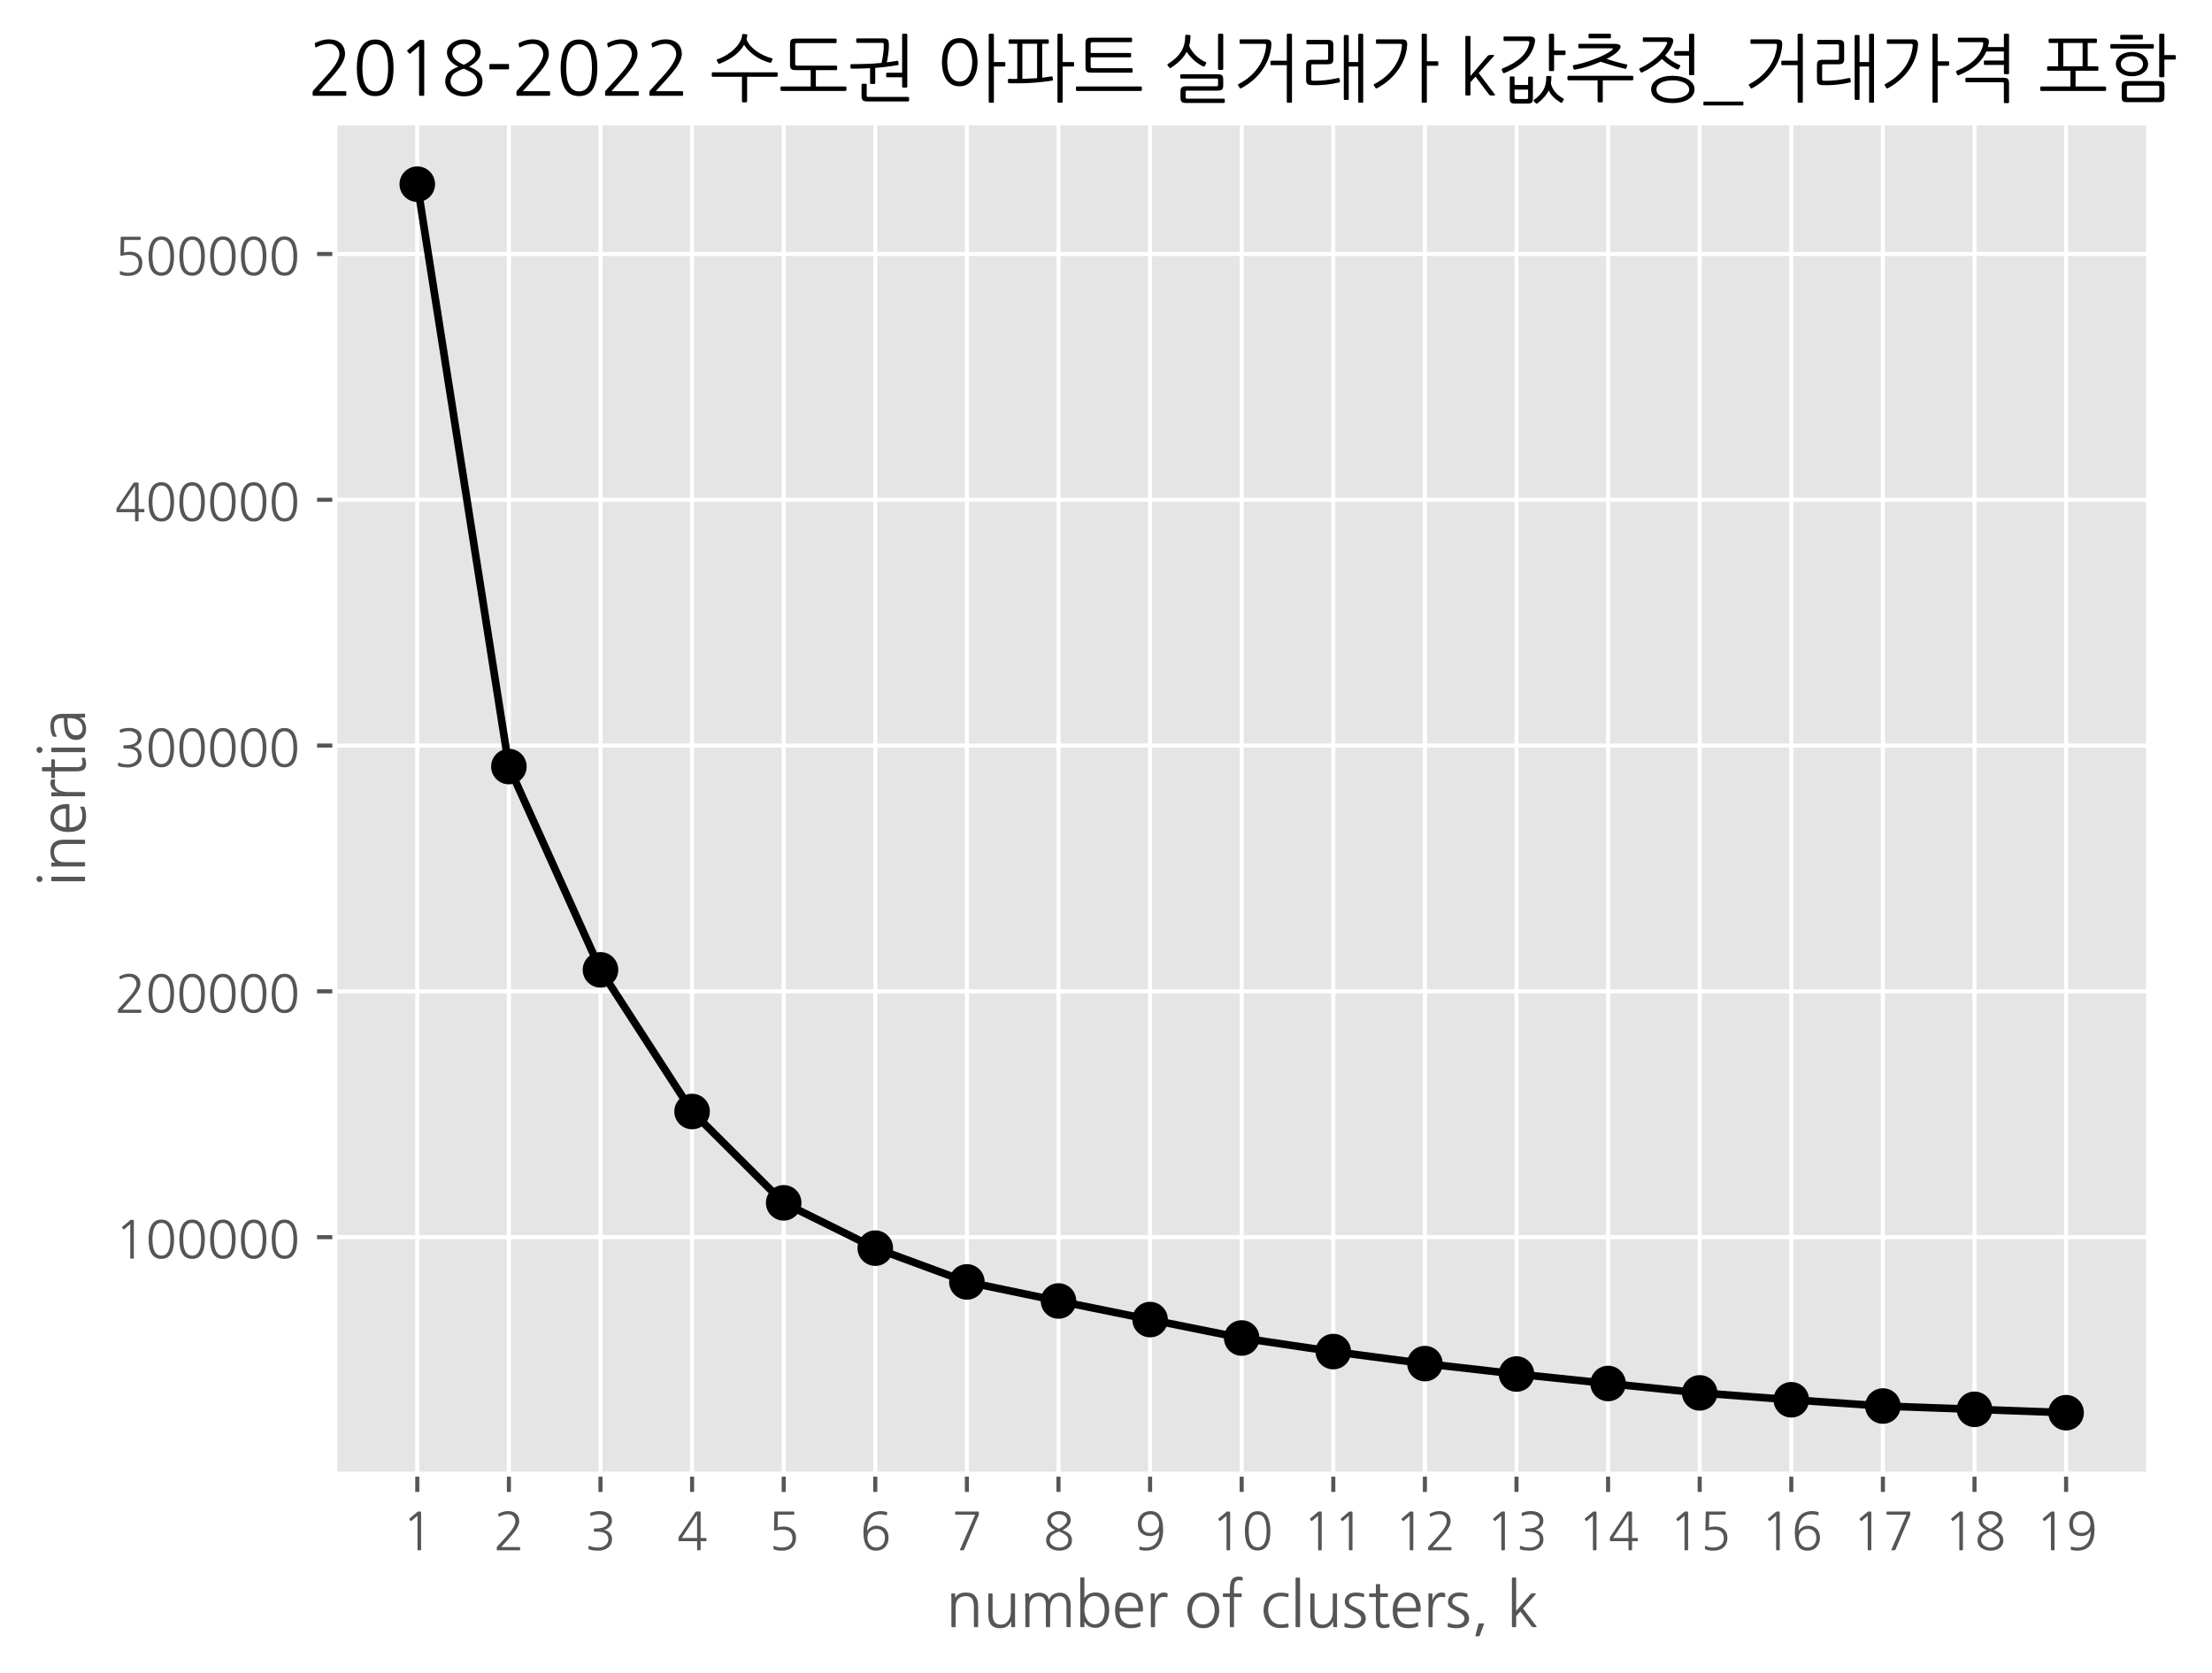 <?xml version="1.0" encoding="utf-8" standalone="no"?>
<!DOCTYPE svg PUBLIC "-//W3C//DTD SVG 1.1//EN"
  "http://www.w3.org/Graphics/SVG/1.1/DTD/svg11.dtd">
<svg xmlns:xlink="http://www.w3.org/1999/xlink" width="435.547pt" height="329.449pt" viewBox="0 0 435.547 329.449" xmlns="http://www.w3.org/2000/svg" version="1.1">
 <defs>
  <style type="text/css">*{stroke-linejoin: round; stroke-linecap: butt}</style>
 </defs>
 <g id="figure_1">
  <g id="patch_1">
   <path d="M 0 329.449 
L 435.547 329.449 
L 435.547 0 
L 0 0 
z
" style="fill: #ffffff"/>
  </g>
  <g id="axes_1">
   <g id="patch_2">
    <path d="M 65.932 290.285 
L 423.052 290.285 
L 423.052 24.173 
L 65.932 24.173 
z
" style="fill: #e5e5e5"/>
   </g>
   <g id="matplotlib.axis_1">
    <g id="xtick_1">
     <g id="line2d_1">
      <path d="M 82.165 290.285 
L 82.165 24.173 
" clip-path="url(#pbc1baa33f2)" style="fill: none; stroke: #ffffff; stroke-width: 0.8; stroke-linecap: square"/>
     </g>
     <g id="line2d_2">
      <defs>
       <path id="m0dde991e16" d="M 0 0 
L 0 3.5 
" style="stroke: #555555; stroke-width: 0.8"/>
      </defs>
      <g>
       <use xlink:href="#m0dde991e16" x="82.165" y="290.285" style="fill: #555555; stroke: #555555; stroke-width: 0.8"/>
      </g>
     </g>
     <g id="text_1">
      <!-- 1 -->
      <g style="fill: #555555" transform="translate(79.135 304.806) scale(0.1 -0.1)">
       <defs>
        <path id="NanumGothic-31" d="M 2362 -211 
Q 2362 -301 2272 -301 
L 2010 -301 
Q 1920 -301 1920 -211 
L 1920 3949 
Q 1722 3782 1549 3635 
Q 1376 3488 1184 3322 
Q 1114 3264 1056 3334 
L 928 3488 
Q 909 3520 909 3555 
Q 909 3590 941 3616 
L 1933 4448 
Q 1958 4474 2010 4474 
L 2182 4474 
Q 2317 4474 2339 4451 
Q 2362 4429 2362 4294 
L 2362 -211 
z
" transform="scale(0.016)"/>
       </defs>
       <use xlink:href="#NanumGothic-31"/>
      </g>
     </g>
    </g>
    <g id="xtick_2">
     <g id="line2d_3">
      <path d="M 100.201 290.285 
L 100.201 24.173 
" clip-path="url(#pbc1baa33f2)" style="fill: none; stroke: #ffffff; stroke-width: 0.8; stroke-linecap: square"/>
     </g>
     <g id="line2d_4">
      <g>
       <use xlink:href="#m0dde991e16" x="100.201" y="290.285" style="fill: #555555; stroke: #555555; stroke-width: 0.8"/>
      </g>
     </g>
     <g id="text_2">
      <!-- 2 -->
      <g style="fill: #555555" transform="translate(97.171 304.806) scale(0.1 -0.1)">
       <defs>
        <path id="NanumGothic-32" d="M 576 -301 
Q 506 -301 470 -297 
Q 435 -294 419 -278 
Q 403 -262 400 -227 
Q 397 -192 397 -122 
L 403 19 
Q 403 102 454 154 
L 1510 1318 
Q 2688 2592 2688 3251 
Q 2688 3635 2432 3891 
Q 2182 4141 1811 4141 
Q 1293 4141 730 3853 
Q 640 3808 627 3891 
L 589 4102 
Q 570 4211 653 4237 
Q 979 4384 1241 4454 
Q 1504 4525 1779 4525 
Q 2394 4525 2758 4218 
Q 3168 3885 3168 3270 
Q 3168 3034 3053 2752 
Q 2938 2470 2733 2163 
Q 2605 1984 2371 1696 
Q 2138 1408 1837 1082 
Q 1613 838 1392 588 
Q 1171 339 947 96 
L 3187 96 
Q 3277 96 3277 6 
L 3277 -211 
Q 3277 -301 3187 -301 
L 576 -301 
z
" transform="scale(0.016)"/>
       </defs>
       <use xlink:href="#NanumGothic-32"/>
      </g>
     </g>
    </g>
    <g id="xtick_3">
     <g id="line2d_5">
      <path d="M 118.237 290.285 
L 118.237 24.173 
" clip-path="url(#pbc1baa33f2)" style="fill: none; stroke: #ffffff; stroke-width: 0.8; stroke-linecap: square"/>
     </g>
     <g id="line2d_6">
      <g>
       <use xlink:href="#m0dde991e16" x="118.237" y="290.285" style="fill: #555555; stroke: #555555; stroke-width: 0.8"/>
      </g>
     </g>
     <g id="text_3">
      <!-- 3 -->
      <g style="fill: #555555" transform="translate(115.208 304.806) scale(0.1 -0.1)">
       <defs>
        <path id="NanumGothic-33" d="M 493 -192 
Q 397 -166 410 -45 
L 435 205 
Q 448 282 538 243 
Q 806 134 1046 89 
Q 1286 45 1606 38 
Q 2112 32 2458 294 
Q 2861 563 2861 1082 
Q 2861 1990 1498 1990 
L 1165 1990 
Q 1082 1990 1082 2061 
L 1082 2298 
Q 1082 2381 1165 2381 
L 1197 2381 
Q 1882 2381 2266 2528 
Q 2848 2752 2848 3334 
Q 2848 3520 2749 3677 
Q 2650 3834 2483 3942 
Q 2330 4032 2138 4083 
Q 1946 4134 1734 4134 
Q 1517 4134 1254 4076 
Q 992 4019 749 3923 
Q 666 3891 653 3974 
L 627 4211 
Q 608 4301 710 4339 
Q 998 4435 1248 4480 
Q 1498 4525 1779 4525 
Q 2426 4525 2835 4250 
Q 3302 3936 3302 3334 
Q 3302 2906 2995 2592 
Q 2739 2317 2330 2189 
Q 2534 2163 2710 2080 
Q 2886 1997 3014 1850 
Q 3162 1690 3238 1488 
Q 3315 1286 3315 1043 
Q 3315 723 3184 464 
Q 3053 205 2810 19 
Q 2573 -154 2265 -253 
Q 1958 -352 1581 -346 
Q 1242 -339 995 -307 
Q 749 -275 493 -192 
z
" transform="scale(0.016)"/>
       </defs>
       <use xlink:href="#NanumGothic-33"/>
      </g>
     </g>
    </g>
    <g id="xtick_4">
     <g id="line2d_7">
      <path d="M 136.274 290.285 
L 136.274 24.173 
" clip-path="url(#pbc1baa33f2)" style="fill: none; stroke: #ffffff; stroke-width: 0.8; stroke-linecap: square"/>
     </g>
     <g id="line2d_8">
      <g>
       <use xlink:href="#m0dde991e16" x="136.274" y="290.285" style="fill: #555555; stroke: #555555; stroke-width: 0.8"/>
      </g>
     </g>
     <g id="text_4">
      <!-- 4 -->
      <g style="fill: #555555" transform="translate(133.244 304.806) scale(0.1 -0.1)">
       <defs>
        <path id="NanumGothic-34" d="M 2509 1216 
L 2509 4070 
Q 2035 3354 1568 2643 
Q 1101 1933 621 1216 
L 2509 1216 
z
M 2944 -211 
Q 2944 -301 2854 -301 
L 2598 -301 
Q 2509 -301 2509 -211 
L 2509 826 
L 397 826 
Q 262 826 240 848 
Q 218 870 218 1005 
L 218 1203 
Q 218 1261 224 1280 
Q 230 1299 262 1350 
L 2304 4397 
Q 2342 4454 2358 4464 
Q 2374 4474 2445 4474 
L 2765 4474 
Q 2899 4474 2921 4451 
Q 2944 4429 2944 4294 
L 2944 1216 
L 3578 1216 
Q 3667 1216 3667 1126 
L 3667 915 
Q 3667 826 3578 826 
L 2944 826 
L 2944 -211 
z
" transform="scale(0.016)"/>
       </defs>
       <use xlink:href="#NanumGothic-34"/>
      </g>
     </g>
    </g>
    <g id="xtick_5">
     <g id="line2d_9">
      <path d="M 154.31 290.285 
L 154.31 24.173 
" clip-path="url(#pbc1baa33f2)" style="fill: none; stroke: #ffffff; stroke-width: 0.8; stroke-linecap: square"/>
     </g>
     <g id="line2d_10">
      <g>
       <use xlink:href="#m0dde991e16" x="154.31" y="290.285" style="fill: #555555; stroke: #555555; stroke-width: 0.8"/>
      </g>
     </g>
     <g id="text_5">
      <!-- 5 -->
      <g style="fill: #555555" transform="translate(151.28 304.806) scale(0.1 -0.1)">
       <defs>
        <path id="NanumGothic-35" d="M 736 -205 
Q 646 -173 646 -90 
L 646 179 
Q 646 288 736 243 
Q 966 134 1187 89 
Q 1408 45 1670 45 
Q 2234 45 2586 320 
Q 2970 614 2970 1165 
Q 2970 2246 1734 2246 
Q 1491 2246 1296 2220 
Q 1101 2195 864 2131 
Q 794 2112 749 2147 
Q 704 2182 704 2253 
L 742 4294 
Q 742 4429 764 4451 
Q 787 4474 922 4474 
L 3110 4474 
Q 3200 4474 3200 4384 
L 3200 4173 
Q 3200 4083 3110 4083 
L 1178 4083 
Q 1171 3680 1161 3296 
Q 1152 2912 1146 2509 
Q 1459 2630 1907 2630 
Q 2579 2630 2995 2266 
Q 3411 1888 3411 1254 
Q 3411 480 2931 58 
Q 2470 -346 1670 -346 
Q 1382 -346 1171 -314 
Q 960 -282 736 -205 
z
" transform="scale(0.016)"/>
       </defs>
       <use xlink:href="#NanumGothic-35"/>
      </g>
     </g>
    </g>
    <g id="xtick_6">
     <g id="line2d_11">
      <path d="M 172.346 290.285 
L 172.346 24.173 
" clip-path="url(#pbc1baa33f2)" style="fill: none; stroke: #ffffff; stroke-width: 0.8; stroke-linecap: square"/>
     </g>
     <g id="line2d_12">
      <g>
       <use xlink:href="#m0dde991e16" x="172.346" y="290.285" style="fill: #555555; stroke: #555555; stroke-width: 0.8"/>
      </g>
     </g>
     <g id="text_6">
      <!-- 6 -->
      <g style="fill: #555555" transform="translate(169.317 304.806) scale(0.1 -0.1)">
       <defs>
        <path id="NanumGothic-36" d="M 3078 1203 
Q 3078 1722 2810 2022 
Q 2541 2330 2042 2330 
Q 1786 2330 1581 2250 
Q 1376 2170 1232 2029 
Q 1088 1888 1008 1689 
Q 928 1491 928 1254 
Q 928 768 1197 435 
Q 1491 45 1984 45 
Q 2490 45 2797 384 
Q 3078 704 3078 1203 
z
M 3245 4013 
Q 3098 4064 2909 4096 
Q 2720 4128 2534 4128 
Q 1664 4128 1248 3501 
Q 896 2976 883 2061 
Q 1024 2317 1293 2496 
Q 1626 2733 2042 2733 
Q 2624 2733 3021 2426 
Q 3526 2035 3526 1235 
Q 3526 557 3110 109 
Q 2688 -346 1971 -346 
Q 435 -346 435 1920 
Q 435 3104 909 3770 
Q 1466 4525 2586 4525 
Q 2752 4525 2934 4499 
Q 3117 4474 3270 4429 
Q 3366 4410 3354 4314 
L 3341 4077 
Q 3341 4032 3309 4016 
Q 3277 4000 3245 4013 
z
" transform="scale(0.016)"/>
       </defs>
       <use xlink:href="#NanumGothic-36"/>
      </g>
     </g>
    </g>
    <g id="xtick_7">
     <g id="line2d_13">
      <path d="M 190.383 290.285 
L 190.383 24.173 
" clip-path="url(#pbc1baa33f2)" style="fill: none; stroke: #ffffff; stroke-width: 0.8; stroke-linecap: square"/>
     </g>
     <g id="line2d_14">
      <g>
       <use xlink:href="#m0dde991e16" x="190.383" y="290.285" style="fill: #555555; stroke: #555555; stroke-width: 0.8"/>
      </g>
     </g>
     <g id="text_7">
      <!-- 7 -->
      <g style="fill: #555555" transform="translate(187.353 304.806) scale(0.1 -0.1)">
       <defs>
        <path id="NanumGothic-37" d="M 1549 -211 
Q 1504 -301 1421 -301 
L 1101 -301 
Q 1062 -301 1046 -275 
Q 1030 -250 1050 -211 
L 2912 4083 
L 538 4083 
Q 448 4083 448 4173 
L 448 4384 
Q 448 4474 538 4474 
L 3194 4474 
Q 3328 4474 3350 4451 
Q 3373 4429 3373 4294 
L 3373 4134 
Q 3373 4083 3354 4045 
L 1549 -211 
z
" transform="scale(0.016)"/>
       </defs>
       <use xlink:href="#NanumGothic-37"/>
      </g>
     </g>
    </g>
    <g id="xtick_8">
     <g id="line2d_15">
      <path d="M 208.419 290.285 
L 208.419 24.173 
" clip-path="url(#pbc1baa33f2)" style="fill: none; stroke: #ffffff; stroke-width: 0.8; stroke-linecap: square"/>
     </g>
     <g id="line2d_16">
      <g>
       <use xlink:href="#m0dde991e16" x="208.419" y="290.285" style="fill: #555555; stroke: #555555; stroke-width: 0.8"/>
      </g>
     </g>
     <g id="text_8">
      <!-- 8 -->
      <g style="fill: #555555" transform="translate(205.389 304.806) scale(0.1 -0.1)">
       <defs>
        <path id="NanumGothic-38" d="M 2944 3360 
Q 2944 3725 2624 3936 
Q 2342 4134 1965 4134 
Q 1555 4134 1274 3930 
Q 966 3725 966 3360 
Q 966 3027 1286 2758 
Q 1376 2675 1526 2579 
Q 1677 2483 1882 2387 
Q 1933 2362 1965 2365 
Q 1997 2368 2061 2400 
Q 2470 2624 2707 2870 
Q 2944 3117 2944 3360 
z
M 3104 960 
Q 3104 1312 2784 1574 
Q 2682 1658 2496 1760 
Q 2310 1862 2042 1984 
Q 1958 2029 1856 1984 
Q 1606 1888 1414 1782 
Q 1222 1677 1107 1587 
Q 979 1459 899 1289 
Q 819 1120 819 928 
Q 819 538 1184 288 
Q 1517 38 1965 38 
Q 2426 38 2739 256 
Q 3104 506 3104 960 
z
M 3552 928 
Q 3552 614 3421 364 
Q 3290 115 3046 -51 
Q 2835 -192 2560 -269 
Q 2285 -346 1965 -346 
Q 1651 -346 1379 -262 
Q 1107 -179 883 -32 
Q 640 141 505 387 
Q 371 634 371 928 
Q 371 1427 704 1741 
Q 960 1984 1491 2182 
Q 518 2662 518 3411 
Q 518 3680 652 3888 
Q 787 4096 1030 4262 
Q 1235 4390 1468 4457 
Q 1702 4525 1965 4525 
Q 2272 4525 2515 4457 
Q 2758 4390 2957 4256 
Q 3398 3949 3398 3411 
Q 3398 2746 2400 2182 
Q 2662 2086 2870 1971 
Q 3078 1856 3206 1741 
Q 3552 1434 3552 928 
z
" transform="scale(0.016)"/>
       </defs>
       <use xlink:href="#NanumGothic-38"/>
      </g>
     </g>
    </g>
    <g id="xtick_9">
     <g id="line2d_17">
      <path d="M 226.456 290.285 
L 226.456 24.173 
" clip-path="url(#pbc1baa33f2)" style="fill: none; stroke: #ffffff; stroke-width: 0.8; stroke-linecap: square"/>
     </g>
     <g id="line2d_18">
      <g>
       <use xlink:href="#m0dde991e16" x="226.456" y="290.285" style="fill: #555555; stroke: #555555; stroke-width: 0.8"/>
      </g>
     </g>
     <g id="text_9">
      <!-- 9 -->
      <g style="fill: #555555" transform="translate(223.426 304.806) scale(0.1 -0.1)">
       <defs>
        <path id="NanumGothic-39" d="M 2995 2925 
Q 2995 3424 2726 3763 
Q 2432 4128 1946 4128 
Q 1427 4128 1133 3802 
Q 845 3494 845 2982 
Q 845 2438 1107 2138 
L 1101 2138 
Q 1376 1843 1882 1843 
Q 2406 1843 2701 2138 
Q 2995 2445 2995 2925 
z
M 653 -256 
Q 557 -237 570 -109 
L 589 115 
Q 602 192 691 154 
Q 851 90 1014 64 
Q 1178 38 1382 38 
Q 1830 38 2163 214 
Q 2496 390 2707 717 
Q 3027 1254 3040 2080 
Q 2650 1453 1882 1453 
Q 1293 1453 896 1754 
Q 390 2144 390 2950 
Q 390 3661 806 4083 
Q 1229 4525 1958 4525 
Q 3494 4525 3494 2259 
Q 3494 -346 1338 -346 
Q 1043 -346 653 -256 
z
" transform="scale(0.016)"/>
       </defs>
       <use xlink:href="#NanumGothic-39"/>
      </g>
     </g>
    </g>
    <g id="xtick_10">
     <g id="line2d_19">
      <path d="M 244.492 290.285 
L 244.492 24.173 
" clip-path="url(#pbc1baa33f2)" style="fill: none; stroke: #ffffff; stroke-width: 0.8; stroke-linecap: square"/>
     </g>
     <g id="line2d_20">
      <g>
       <use xlink:href="#m0dde991e16" x="244.492" y="290.285" style="fill: #555555; stroke: #555555; stroke-width: 0.8"/>
      </g>
     </g>
     <g id="text_10">
      <!-- 10 -->
      <g style="fill: #555555" transform="translate(238.433 304.806) scale(0.1 -0.1)">
       <defs>
        <path id="NanumGothic-30" d="M 3066 2093 
Q 3066 4102 1965 4102 
Q 864 4102 864 2093 
Q 864 77 1965 77 
Q 3066 77 3066 2093 
z
M 3526 2093 
Q 3526 -326 1965 -326 
Q 390 -326 390 2093 
Q 390 3098 698 3725 
Q 1088 4512 1965 4512 
Q 2829 4512 3226 3725 
Q 3373 3411 3449 3008 
Q 3526 2605 3526 2093 
z
" transform="scale(0.016)"/>
       </defs>
       <use xlink:href="#NanumGothic-31"/>
       <use xlink:href="#NanumGothic-30" x="60.6"/>
      </g>
     </g>
    </g>
    <g id="xtick_11">
     <g id="line2d_21">
      <path d="M 262.528 290.285 
L 262.528 24.173 
" clip-path="url(#pbc1baa33f2)" style="fill: none; stroke: #ffffff; stroke-width: 0.8; stroke-linecap: square"/>
     </g>
     <g id="line2d_22">
      <g>
       <use xlink:href="#m0dde991e16" x="262.528" y="290.285" style="fill: #555555; stroke: #555555; stroke-width: 0.8"/>
      </g>
     </g>
     <g id="text_11">
      <!-- 11 -->
      <g style="fill: #555555" transform="translate(256.469 304.806) scale(0.1 -0.1)">
       <use xlink:href="#NanumGothic-31"/>
       <use xlink:href="#NanumGothic-31" x="60.6"/>
      </g>
     </g>
    </g>
    <g id="xtick_12">
     <g id="line2d_23">
      <path d="M 280.565 290.285 
L 280.565 24.173 
" clip-path="url(#pbc1baa33f2)" style="fill: none; stroke: #ffffff; stroke-width: 0.8; stroke-linecap: square"/>
     </g>
     <g id="line2d_24">
      <g>
       <use xlink:href="#m0dde991e16" x="280.565" y="290.285" style="fill: #555555; stroke: #555555; stroke-width: 0.8"/>
      </g>
     </g>
     <g id="text_12">
      <!-- 12 -->
      <g style="fill: #555555" transform="translate(274.505 304.806) scale(0.1 -0.1)">
       <use xlink:href="#NanumGothic-31"/>
       <use xlink:href="#NanumGothic-32" x="60.6"/>
      </g>
     </g>
    </g>
    <g id="xtick_13">
     <g id="line2d_25">
      <path d="M 298.601 290.285 
L 298.601 24.173 
" clip-path="url(#pbc1baa33f2)" style="fill: none; stroke: #ffffff; stroke-width: 0.8; stroke-linecap: square"/>
     </g>
     <g id="line2d_26">
      <g>
       <use xlink:href="#m0dde991e16" x="298.601" y="290.285" style="fill: #555555; stroke: #555555; stroke-width: 0.8"/>
      </g>
     </g>
     <g id="text_13">
      <!-- 13 -->
      <g style="fill: #555555" transform="translate(292.542 304.806) scale(0.1 -0.1)">
       <use xlink:href="#NanumGothic-31"/>
       <use xlink:href="#NanumGothic-33" x="60.6"/>
      </g>
     </g>
    </g>
    <g id="xtick_14">
     <g id="line2d_27">
      <path d="M 316.637 290.285 
L 316.637 24.173 
" clip-path="url(#pbc1baa33f2)" style="fill: none; stroke: #ffffff; stroke-width: 0.8; stroke-linecap: square"/>
     </g>
     <g id="line2d_28">
      <g>
       <use xlink:href="#m0dde991e16" x="316.637" y="290.285" style="fill: #555555; stroke: #555555; stroke-width: 0.8"/>
      </g>
     </g>
     <g id="text_14">
      <!-- 14 -->
      <g style="fill: #555555" transform="translate(310.578 304.806) scale(0.1 -0.1)">
       <use xlink:href="#NanumGothic-31"/>
       <use xlink:href="#NanumGothic-34" x="60.6"/>
      </g>
     </g>
    </g>
    <g id="xtick_15">
     <g id="line2d_29">
      <path d="M 334.674 290.285 
L 334.674 24.173 
" clip-path="url(#pbc1baa33f2)" style="fill: none; stroke: #ffffff; stroke-width: 0.8; stroke-linecap: square"/>
     </g>
     <g id="line2d_30">
      <g>
       <use xlink:href="#m0dde991e16" x="334.674" y="290.285" style="fill: #555555; stroke: #555555; stroke-width: 0.8"/>
      </g>
     </g>
     <g id="text_15">
      <!-- 15 -->
      <g style="fill: #555555" transform="translate(328.614 304.806) scale(0.1 -0.1)">
       <use xlink:href="#NanumGothic-31"/>
       <use xlink:href="#NanumGothic-35" x="60.6"/>
      </g>
     </g>
    </g>
    <g id="xtick_16">
     <g id="line2d_31">
      <path d="M 352.71 290.285 
L 352.71 24.173 
" clip-path="url(#pbc1baa33f2)" style="fill: none; stroke: #ffffff; stroke-width: 0.8; stroke-linecap: square"/>
     </g>
     <g id="line2d_32">
      <g>
       <use xlink:href="#m0dde991e16" x="352.71" y="290.285" style="fill: #555555; stroke: #555555; stroke-width: 0.8"/>
      </g>
     </g>
     <g id="text_16">
      <!-- 16 -->
      <g style="fill: #555555" transform="translate(346.651 304.806) scale(0.1 -0.1)">
       <use xlink:href="#NanumGothic-31"/>
       <use xlink:href="#NanumGothic-36" x="60.6"/>
      </g>
     </g>
    </g>
    <g id="xtick_17">
     <g id="line2d_33">
      <path d="M 370.746 290.285 
L 370.746 24.173 
" clip-path="url(#pbc1baa33f2)" style="fill: none; stroke: #ffffff; stroke-width: 0.8; stroke-linecap: square"/>
     </g>
     <g id="line2d_34">
      <g>
       <use xlink:href="#m0dde991e16" x="370.746" y="290.285" style="fill: #555555; stroke: #555555; stroke-width: 0.8"/>
      </g>
     </g>
     <g id="text_17">
      <!-- 17 -->
      <g style="fill: #555555" transform="translate(364.687 304.806) scale(0.1 -0.1)">
       <use xlink:href="#NanumGothic-31"/>
       <use xlink:href="#NanumGothic-37" x="60.6"/>
      </g>
     </g>
    </g>
    <g id="xtick_18">
     <g id="line2d_35">
      <path d="M 388.783 290.285 
L 388.783 24.173 
" clip-path="url(#pbc1baa33f2)" style="fill: none; stroke: #ffffff; stroke-width: 0.8; stroke-linecap: square"/>
     </g>
     <g id="line2d_36">
      <g>
       <use xlink:href="#m0dde991e16" x="388.783" y="290.285" style="fill: #555555; stroke: #555555; stroke-width: 0.8"/>
      </g>
     </g>
     <g id="text_18">
      <!-- 18 -->
      <g style="fill: #555555" transform="translate(382.723 304.806) scale(0.1 -0.1)">
       <use xlink:href="#NanumGothic-31"/>
       <use xlink:href="#NanumGothic-38" x="60.6"/>
      </g>
     </g>
    </g>
    <g id="xtick_19">
     <g id="line2d_37">
      <path d="M 406.819 290.285 
L 406.819 24.173 
" clip-path="url(#pbc1baa33f2)" style="fill: none; stroke: #ffffff; stroke-width: 0.8; stroke-linecap: square"/>
     </g>
     <g id="line2d_38">
      <g>
       <use xlink:href="#m0dde991e16" x="406.819" y="290.285" style="fill: #555555; stroke: #555555; stroke-width: 0.8"/>
      </g>
     </g>
     <g id="text_19">
      <!-- 19 -->
      <g style="fill: #555555" transform="translate(400.76 304.806) scale(0.1 -0.1)">
       <use xlink:href="#NanumGothic-31"/>
       <use xlink:href="#NanumGothic-39" x="60.6"/>
      </g>
     </g>
    </g>
    <g id="text_20">
     <!-- number of clusters, k -->
     <g style="fill: #555555" transform="translate(186.192 319.898) scale(0.12 -0.12)">
      <defs>
       <path id="NanumGothic-6e" d="M 3334 -186 
Q 3334 -275 3245 -275 
L 2989 -275 
Q 2899 -275 2899 -186 
L 2899 1830 
Q 2899 2419 2688 2665 
Q 2477 2912 2093 2912 
Q 1574 2912 1302 2624 
Q 1030 2336 1030 1818 
L 1030 -186 
Q 1030 -275 941 -275 
L 685 -275 
Q 595 -275 595 -186 
L 595 2374 
Q 595 2650 592 2803 
Q 589 2957 576 3098 
Q 570 3142 598 3164 
Q 627 3187 666 3187 
L 896 3187 
Q 986 3187 986 3098 
L 986 2746 
Q 1165 3021 1417 3149 
Q 1670 3277 2112 3277 
Q 2720 3277 3027 2925 
Q 3334 2573 3334 1933 
L 3334 -186 
z
" transform="scale(0.016)"/>
       <path id="NanumGothic-75" d="M 3347 -186 
Q 3347 -275 3258 -275 
L 3027 -275 
Q 2938 -275 2938 -186 
L 2938 346 
Q 2771 -38 2492 -208 
Q 2214 -378 1792 -378 
Q 595 -378 595 960 
L 595 3098 
Q 595 3187 685 3187 
L 941 3187 
Q 1030 3187 1030 3098 
L 1030 1075 
Q 1030 -13 1862 -13 
Q 2106 -13 2301 92 
Q 2496 198 2630 380 
Q 2765 563 2835 806 
Q 2906 1050 2899 1318 
L 2899 3098 
Q 2899 3187 2989 3187 
L 3245 3187 
Q 3334 3187 3334 3098 
L 3334 525 
Q 3334 314 3337 147 
Q 3341 -19 3347 -186 
z
" transform="scale(0.016)"/>
       <path id="NanumGothic-6d" d="M 602 2374 
Q 602 2643 595 2800 
Q 589 2957 576 3098 
Q 576 3187 666 3187 
L 902 3187 
Q 992 3187 992 3098 
L 992 2752 
Q 1139 2989 1388 3126 
Q 1638 3264 2003 3264 
Q 2387 3264 2675 3075 
Q 2963 2886 3027 2522 
Q 3162 2886 3459 3075 
Q 3757 3264 4147 3264 
Q 4397 3264 4598 3174 
Q 4800 3085 4944 2928 
Q 5088 2771 5165 2560 
Q 5242 2349 5242 2112 
L 5242 -186 
Q 5242 -275 5152 -275 
L 4909 -275 
Q 4819 -275 4819 -192 
L 4819 2022 
Q 4819 2899 4083 2899 
Q 3859 2899 3683 2800 
Q 3507 2701 3382 2528 
Q 3258 2355 3197 2124 
Q 3136 1894 3142 1638 
L 3142 -186 
Q 3142 -275 3053 -275 
L 2797 -275 
Q 2707 -275 2707 -186 
L 2707 2022 
Q 2707 2899 1965 2899 
Q 1530 2899 1280 2617 
Q 1030 2336 1030 1875 
L 1030 -186 
Q 1030 -275 941 -275 
L 691 -275 
Q 602 -275 602 -186 
L 602 2374 
z
" transform="scale(0.016)"/>
       <path id="NanumGothic-62" d="M 3066 1478 
Q 3072 1747 3017 2003 
Q 2963 2259 2841 2464 
Q 2720 2669 2518 2793 
Q 2317 2918 2022 2918 
Q 1760 2918 1565 2806 
Q 1370 2694 1242 2496 
Q 1114 2298 1050 2035 
Q 986 1773 986 1478 
Q 986 1190 1066 924 
Q 1146 659 1283 460 
Q 1421 262 1609 144 
Q 1798 26 2022 26 
Q 2317 26 2518 150 
Q 2720 275 2841 480 
Q 2963 685 3017 947 
Q 3072 1210 3066 1478 
z
M 557 4749 
Q 557 4838 646 4838 
L 896 4838 
Q 986 4838 986 4749 
L 986 2707 
Q 1146 2970 1440 3126 
Q 1734 3283 2099 3283 
Q 3526 3283 3526 1478 
Q 3533 1120 3453 790 
Q 3373 461 3193 211 
Q 3014 -38 2742 -188 
Q 2470 -339 2099 -339 
Q 1331 -339 986 314 
L 986 -186 
Q 986 -275 896 -275 
L 646 -275 
Q 557 -275 557 -186 
L 557 4749 
z
" transform="scale(0.016)"/>
       <path id="NanumGothic-65" d="M 2733 1696 
Q 2733 1958 2681 2163 
Q 2630 2368 2522 2534 
Q 2285 2912 1837 2912 
Q 1376 2912 1088 2528 
Q 973 2355 896 2131 
Q 819 1907 813 1696 
L 2733 1696 
z
M 813 1331 
Q 806 1011 886 764 
Q 966 518 1120 352 
Q 1274 186 1488 96 
Q 1702 6 1965 6 
Q 2221 6 2445 54 
Q 2669 102 2861 211 
Q 2944 250 2944 166 
L 2944 -122 
Q 2944 -179 2874 -211 
Q 2662 -294 2432 -336 
Q 2202 -378 1933 -378 
Q 1146 -378 742 80 
Q 339 538 339 1459 
Q 339 2272 742 2771 
Q 1165 3277 1811 3277 
Q 2170 3277 2432 3149 
Q 2694 3021 2880 2765 
Q 3206 2310 3206 1549 
Q 3206 1466 3203 1421 
Q 3200 1376 3181 1357 
Q 3162 1338 3114 1334 
Q 3066 1331 2976 1331 
L 813 1331 
z
" transform="scale(0.016)"/>
       <path id="NanumGothic-72" d="M 2221 2797 
Q 2106 2835 1914 2835 
Q 1440 2835 1210 2368 
Q 1030 2003 1030 1434 
L 1030 -186 
Q 1030 -275 941 -275 
L 691 -275 
Q 602 -275 602 -186 
L 602 2413 
Q 602 2643 598 2787 
Q 595 2931 589 3098 
Q 589 3187 678 3187 
L 915 3187 
Q 1005 3187 1005 3098 
L 1005 2470 
Q 1318 3277 1926 3277 
Q 2074 3277 2221 3238 
Q 2259 3226 2288 3197 
Q 2317 3168 2317 3117 
L 2317 2848 
Q 2317 2810 2285 2797 
Q 2253 2784 2221 2797 
z
" transform="scale(0.016)"/>
       <path id="NanumGothic-20" transform="scale(0.016)"/>
       <path id="NanumGothic-6f" d="M 3130 1453 
Q 3130 1754 3050 2016 
Q 2970 2278 2829 2483 
Q 2496 2893 1965 2893 
Q 1696 2893 1481 2787 
Q 1267 2682 1101 2483 
Q 954 2278 874 2016 
Q 794 1754 794 1453 
Q 794 1146 874 883 
Q 954 621 1101 422 
Q 1440 6 1965 6 
Q 2234 6 2448 115 
Q 2662 224 2829 422 
Q 2970 621 3050 883 
Q 3130 1146 3130 1453 
z
M 3603 1453 
Q 3603 1075 3494 752 
Q 3386 429 3206 186 
Q 2982 -83 2672 -230 
Q 2362 -378 1965 -378 
Q 1568 -378 1254 -230 
Q 941 -83 717 186 
Q 538 429 432 752 
Q 326 1075 326 1453 
Q 326 2227 717 2720 
Q 1165 3277 1965 3277 
Q 2368 3277 2675 3139 
Q 2982 3002 3206 2720 
Q 3603 2214 3603 1453 
z
" transform="scale(0.016)"/>
       <path id="NanumGothic-66" d="M 2144 4870 
Q 2227 4845 2221 4736 
L 2208 4550 
Q 2202 4512 2176 4502 
Q 2150 4493 2118 4506 
Q 2048 4531 1990 4540 
Q 1933 4550 1856 4550 
Q 1478 4550 1370 4173 
Q 1325 4019 1325 3494 
L 1325 3187 
L 2029 3187 
Q 2118 3187 2118 3098 
L 2118 2906 
Q 2118 2816 2029 2816 
L 1325 2816 
L 1325 -186 
Q 1325 -275 1235 -275 
L 986 -275 
Q 896 -275 896 -186 
L 896 2816 
L 275 2816 
Q 186 2816 186 2906 
L 186 3098 
Q 186 3187 275 3187 
L 896 3187 
L 896 3450 
Q 896 4147 1024 4454 
Q 1222 4915 1818 4915 
Q 2003 4915 2144 4870 
z
" transform="scale(0.016)"/>
       <path id="NanumGothic-63" d="M 2816 -301 
Q 2624 -333 2445 -345 
Q 2266 -358 2016 -358 
Q 1619 -358 1308 -217 
Q 998 -77 784 166 
Q 570 410 454 742 
Q 339 1075 339 1459 
Q 339 1850 460 2179 
Q 582 2509 809 2749 
Q 1037 2989 1353 3126 
Q 1670 3264 2067 3264 
Q 2278 3264 2451 3248 
Q 2624 3232 2822 3187 
Q 2912 3162 2906 3066 
L 2886 2861 
Q 2874 2784 2790 2803 
Q 2624 2854 2470 2876 
Q 2317 2899 2131 2899 
Q 1805 2899 1558 2793 
Q 1312 2688 1145 2496 
Q 979 2304 896 2038 
Q 813 1773 813 1459 
Q 813 1171 899 908 
Q 986 646 1149 444 
Q 1312 243 1545 124 
Q 1779 6 2080 6 
Q 2304 6 2451 25 
Q 2598 45 2784 96 
Q 2880 122 2886 51 
L 2906 -186 
Q 2912 -282 2816 -301 
z
" transform="scale(0.016)"/>
       <path id="NanumGothic-6c" d="M 1056 -186 
Q 1056 -275 966 -275 
L 685 -275 
Q 595 -275 595 -186 
L 595 4723 
Q 595 4813 685 4813 
L 966 4813 
Q 1056 4813 1056 4723 
L 1056 -186 
z
" transform="scale(0.016)"/>
       <path id="NanumGothic-73" d="M 422 147 
Q 813 -13 1229 -13 
Q 1574 -13 1798 156 
Q 2022 326 2022 614 
Q 2022 781 1897 937 
Q 1773 1094 1594 1197 
Q 1395 1306 1187 1405 
Q 979 1504 787 1613 
Q 557 1741 448 1929 
Q 339 2118 339 2323 
Q 339 2560 428 2739 
Q 518 2918 672 3040 
Q 826 3162 1030 3219 
Q 1235 3277 1466 3277 
Q 1709 3277 1888 3251 
Q 2067 3226 2246 3174 
Q 2285 3162 2313 3136 
Q 2342 3110 2336 3066 
L 2317 2874 
Q 2310 2822 2278 2809 
Q 2246 2797 2214 2810 
Q 2054 2867 1894 2889 
Q 1734 2912 1510 2912 
Q 768 2912 768 2323 
Q 768 2195 867 2080 
Q 966 1965 1203 1850 
Q 1408 1747 1606 1654 
Q 1805 1562 2035 1434 
Q 2234 1325 2365 1101 
Q 2496 877 2496 614 
Q 2496 358 2393 172 
Q 2291 -13 2118 -134 
Q 1946 -256 1722 -317 
Q 1498 -378 1261 -378 
Q 1120 -378 1008 -371 
Q 896 -365 797 -352 
Q 698 -339 595 -320 
Q 493 -301 378 -269 
Q 288 -237 294 -154 
L 320 83 
Q 333 186 422 147 
z
" transform="scale(0.016)"/>
       <path id="NanumGothic-74" d="M 2208 -282 
Q 1939 -378 1677 -378 
Q 1158 -378 992 -38 
Q 883 192 883 774 
L 883 2816 
L 282 2816 
Q 192 2816 192 2906 
L 192 3098 
Q 192 3187 282 3187 
L 883 3187 
L 883 4051 
Q 883 4147 966 4147 
L 1235 4147 
Q 1318 4147 1318 4051 
L 1318 3187 
L 2029 3187 
Q 2118 3187 2118 3098 
L 2118 2906 
Q 2118 2816 2029 2816 
L 1318 2816 
L 1318 557 
Q 1318 -13 1779 -13 
Q 1958 -13 2182 64 
Q 2214 77 2243 64 
Q 2272 51 2272 13 
L 2285 -154 
Q 2298 -243 2208 -282 
z
" transform="scale(0.016)"/>
       <path id="NanumGothic-2c" d="M 1299 115 
Q 1382 115 1382 86 
Q 1382 58 1370 19 
L 947 -1126 
Q 922 -1178 899 -1194 
Q 877 -1210 832 -1210 
L 563 -1210 
Q 480 -1210 499 -1120 
L 800 6 
Q 813 45 838 80 
Q 864 115 934 115 
L 1299 115 
z
" transform="scale(0.016)"/>
       <path id="NanumGothic-6b" d="M 1734 1645 
L 3117 -186 
Q 3136 -218 3129 -246 
Q 3123 -275 3085 -275 
L 2810 -275 
Q 2746 -275 2694 -256 
Q 2643 -237 2611 -186 
L 1459 1338 
L 1030 858 
L 1030 -186 
Q 1030 -275 941 -275 
L 685 -275 
Q 595 -275 595 -186 
L 595 4730 
Q 595 4819 685 4819 
L 941 4819 
Q 1030 4819 1030 4730 
L 1030 1395 
L 2490 3098 
Q 2579 3187 2701 3187 
L 3002 3187 
Q 3040 3187 3053 3158 
Q 3066 3130 3034 3098 
L 1734 1645 
z
" transform="scale(0.016)"/>
      </defs>
      <use xlink:href="#NanumGothic-6e"/>
      <use xlink:href="#NanumGothic-75" x="60.6"/>
      <use xlink:href="#NanumGothic-6d" x="121.2"/>
      <use xlink:href="#NanumGothic-62" x="212"/>
      <use xlink:href="#NanumGothic-65" x="272.6"/>
      <use xlink:href="#NanumGothic-72" x="327.1"/>
      <use xlink:href="#NanumGothic-20" x="363.4"/>
      <use xlink:href="#NanumGothic-6f" x="391.4"/>
      <use xlink:href="#NanumGothic-66" x="452"/>
      <use xlink:href="#NanumGothic-20" x="488.3"/>
      <use xlink:href="#NanumGothic-63" x="516.3"/>
      <use xlink:href="#NanumGothic-6c" x="564.7"/>
      <use xlink:href="#NanumGothic-75" x="588.9"/>
      <use xlink:href="#NanumGothic-73" x="649.5"/>
      <use xlink:href="#NanumGothic-74" x="691.9"/>
      <use xlink:href="#NanumGothic-65" x="728.2"/>
      <use xlink:href="#NanumGothic-72" x="782.7"/>
      <use xlink:href="#NanumGothic-73" x="819"/>
      <use xlink:href="#NanumGothic-2c" x="861.4"/>
      <use xlink:href="#NanumGothic-20" x="891.7"/>
      <use xlink:href="#NanumGothic-6b" x="919.7"/>
     </g>
    </g>
   </g>
   <g id="matplotlib.axis_2">
    <g id="ytick_1">
     <g id="line2d_39">
      <path d="M 65.932 243.617 
L 423.052 243.617 
" clip-path="url(#pbc1baa33f2)" style="fill: none; stroke: #ffffff; stroke-width: 0.8; stroke-linecap: square"/>
     </g>
     <g id="line2d_40">
      <defs>
       <path id="mcec59f399c" d="M 0 0 
L -3.5 0 
" style="stroke: #555555; stroke-width: 0.8"/>
      </defs>
      <g>
       <use xlink:href="#mcec59f399c" x="65.932" y="243.617" style="fill: #555555; stroke: #555555; stroke-width: 0.8"/>
      </g>
     </g>
     <g id="text_21">
      <!-- 100000 -->
      <g style="fill: #555555" transform="translate(22.576 247.377) scale(0.1 -0.1)">
       <use xlink:href="#NanumGothic-31"/>
       <use xlink:href="#NanumGothic-30" x="60.6"/>
       <use xlink:href="#NanumGothic-30" x="121.2"/>
       <use xlink:href="#NanumGothic-30" x="181.8"/>
       <use xlink:href="#NanumGothic-30" x="242.4"/>
       <use xlink:href="#NanumGothic-30" x="303"/>
      </g>
     </g>
    </g>
    <g id="ytick_2">
     <g id="line2d_41">
      <path d="M 65.932 195.217 
L 423.052 195.217 
" clip-path="url(#pbc1baa33f2)" style="fill: none; stroke: #ffffff; stroke-width: 0.8; stroke-linecap: square"/>
     </g>
     <g id="line2d_42">
      <g>
       <use xlink:href="#mcec59f399c" x="65.932" y="195.217" style="fill: #555555; stroke: #555555; stroke-width: 0.8"/>
      </g>
     </g>
     <g id="text_22">
      <!-- 200000 -->
      <g style="fill: #555555" transform="translate(22.576 198.978) scale(0.1 -0.1)">
       <use xlink:href="#NanumGothic-32"/>
       <use xlink:href="#NanumGothic-30" x="60.6"/>
       <use xlink:href="#NanumGothic-30" x="121.2"/>
       <use xlink:href="#NanumGothic-30" x="181.8"/>
       <use xlink:href="#NanumGothic-30" x="242.4"/>
       <use xlink:href="#NanumGothic-30" x="303"/>
      </g>
     </g>
    </g>
    <g id="ytick_3">
     <g id="line2d_43">
      <path d="M 65.932 146.818 
L 423.052 146.818 
" clip-path="url(#pbc1baa33f2)" style="fill: none; stroke: #ffffff; stroke-width: 0.8; stroke-linecap: square"/>
     </g>
     <g id="line2d_44">
      <g>
       <use xlink:href="#mcec59f399c" x="65.932" y="146.818" style="fill: #555555; stroke: #555555; stroke-width: 0.8"/>
      </g>
     </g>
     <g id="text_23">
      <!-- 300000 -->
      <g style="fill: #555555" transform="translate(22.576 150.578) scale(0.1 -0.1)">
       <use xlink:href="#NanumGothic-33"/>
       <use xlink:href="#NanumGothic-30" x="60.6"/>
       <use xlink:href="#NanumGothic-30" x="121.2"/>
       <use xlink:href="#NanumGothic-30" x="181.8"/>
       <use xlink:href="#NanumGothic-30" x="242.4"/>
       <use xlink:href="#NanumGothic-30" x="303"/>
      </g>
     </g>
    </g>
    <g id="ytick_4">
     <g id="line2d_45">
      <path d="M 65.932 98.418 
L 423.052 98.418 
" clip-path="url(#pbc1baa33f2)" style="fill: none; stroke: #ffffff; stroke-width: 0.8; stroke-linecap: square"/>
     </g>
     <g id="line2d_46">
      <g>
       <use xlink:href="#mcec59f399c" x="65.932" y="98.418" style="fill: #555555; stroke: #555555; stroke-width: 0.8"/>
      </g>
     </g>
     <g id="text_24">
      <!-- 400000 -->
      <g style="fill: #555555" transform="translate(22.576 102.178) scale(0.1 -0.1)">
       <use xlink:href="#NanumGothic-34"/>
       <use xlink:href="#NanumGothic-30" x="60.6"/>
       <use xlink:href="#NanumGothic-30" x="121.2"/>
       <use xlink:href="#NanumGothic-30" x="181.8"/>
       <use xlink:href="#NanumGothic-30" x="242.4"/>
       <use xlink:href="#NanumGothic-30" x="303"/>
      </g>
     </g>
    </g>
    <g id="ytick_5">
     <g id="line2d_47">
      <path d="M 65.932 50.018 
L 423.052 50.018 
" clip-path="url(#pbc1baa33f2)" style="fill: none; stroke: #ffffff; stroke-width: 0.8; stroke-linecap: square"/>
     </g>
     <g id="line2d_48">
      <g>
       <use xlink:href="#mcec59f399c" x="65.932" y="50.018" style="fill: #555555; stroke: #555555; stroke-width: 0.8"/>
      </g>
     </g>
     <g id="text_25">
      <!-- 500000 -->
      <g style="fill: #555555" transform="translate(22.576 53.778) scale(0.1 -0.1)">
       <use xlink:href="#NanumGothic-35"/>
       <use xlink:href="#NanumGothic-30" x="60.6"/>
       <use xlink:href="#NanumGothic-30" x="121.2"/>
       <use xlink:href="#NanumGothic-30" x="181.8"/>
       <use xlink:href="#NanumGothic-30" x="242.4"/>
       <use xlink:href="#NanumGothic-30" x="303"/>
      </g>
     </g>
    </g>
    <g id="text_26">
     <!-- inertia -->
     <g style="fill: #555555" transform="translate(16.224 174.665) rotate(-90) scale(0.12 -0.12)">
      <defs>
       <path id="NanumGothic-69" d="M 1050 -186 
Q 1050 -275 960 -275 
L 678 -275 
Q 589 -275 589 -186 
L 589 3098 
Q 589 3187 678 3187 
L 960 3187 
Q 1050 3187 1050 3098 
L 1050 -186 
z
M 506 4397 
Q 506 4525 595 4617 
Q 685 4710 813 4710 
Q 941 4710 1033 4617 
Q 1126 4525 1126 4397 
Q 1126 4269 1033 4179 
Q 941 4090 813 4090 
Q 685 4090 595 4179 
Q 506 4269 506 4397 
z
" transform="scale(0.016)"/>
       <path id="NanumGothic-61" d="M 2566 1530 
L 2445 1530 
Q 2086 1542 1808 1500 
Q 1530 1459 1344 1389 
Q 1075 1293 940 1104 
Q 806 915 806 653 
Q 806 493 857 355 
Q 909 218 1018 141 
Q 1210 -13 1530 -13 
Q 1754 -13 1942 76 
Q 2131 166 2272 332 
Q 2413 499 2489 745 
Q 2566 992 2566 1312 
L 2566 1530 
z
M 742 2650 
Q 710 2630 681 2640 
Q 653 2650 653 2682 
L 653 2925 
Q 653 3014 742 3059 
Q 966 3181 1219 3229 
Q 1472 3277 1773 3277 
Q 2413 3277 2707 2973 
Q 3002 2669 3002 2054 
L 3002 448 
Q 3002 256 3008 105 
Q 3014 -45 3027 -186 
Q 3027 -275 2938 -275 
L 2707 -275 
Q 2618 -275 2618 -186 
L 2618 307 
Q 2483 -19 2166 -198 
Q 1850 -378 1478 -378 
Q 832 -378 531 0 
Q 429 128 377 297 
Q 326 467 326 634 
Q 326 1024 508 1305 
Q 691 1587 1069 1728 
Q 1530 1894 2483 1894 
L 2566 1894 
L 2566 2086 
Q 2566 2490 2384 2701 
Q 2202 2912 1773 2912 
Q 1485 2912 1229 2851 
Q 973 2790 742 2650 
z
" transform="scale(0.016)"/>
      </defs>
      <use xlink:href="#NanumGothic-69"/>
      <use xlink:href="#NanumGothic-6e" x="24.2"/>
      <use xlink:href="#NanumGothic-65" x="84.8"/>
      <use xlink:href="#NanumGothic-72" x="139.3"/>
      <use xlink:href="#NanumGothic-74" x="175.6"/>
      <use xlink:href="#NanumGothic-69" x="211.9"/>
      <use xlink:href="#NanumGothic-61" x="236.1"/>
     </g>
    </g>
   </g>
   <g id="line2d_49">
    <path d="M 82.165 36.269 
L 100.201 150.953 
L 118.237 190.983 
L 136.274 218.878 
L 154.31 236.863 
L 172.346 245.786 
L 190.383 252.435 
L 208.419 256.191 
L 226.456 259.851 
L 244.492 263.481 
L 262.528 266.154 
L 280.565 268.524 
L 298.601 270.571 
L 316.637 272.441 
L 334.674 274.288 
L 352.71 275.644 
L 370.746 276.877 
L 388.783 277.527 
L 406.819 278.189 
" clip-path="url(#pbc1baa33f2)" style="fill: none; stroke: #000000; stroke-width: 1.5; stroke-linecap: square"/>
    <defs>
     <path id="m4c25e3c2e2" d="M 0 3 
C 0.796 3 1.559 2.684 2.121 2.121 
C 2.684 1.559 3 0.796 3 0 
C 3 -0.796 2.684 -1.559 2.121 -2.121 
C 1.559 -2.684 0.796 -3 0 -3 
C -0.796 -3 -1.559 -2.684 -2.121 -2.121 
C -2.684 -1.559 -3 -0.796 -3 0 
C -3 0.796 -2.684 1.559 -2.121 2.121 
C -1.559 2.684 -0.796 3 0 3 
z
" style="stroke: #000000"/>
    </defs>
    <g clip-path="url(#pbc1baa33f2)">
     <use xlink:href="#m4c25e3c2e2" x="82.165" y="36.269" style="stroke: #000000"/>
     <use xlink:href="#m4c25e3c2e2" x="100.201" y="150.953" style="stroke: #000000"/>
     <use xlink:href="#m4c25e3c2e2" x="118.237" y="190.983" style="stroke: #000000"/>
     <use xlink:href="#m4c25e3c2e2" x="136.274" y="218.878" style="stroke: #000000"/>
     <use xlink:href="#m4c25e3c2e2" x="154.31" y="236.863" style="stroke: #000000"/>
     <use xlink:href="#m4c25e3c2e2" x="172.346" y="245.786" style="stroke: #000000"/>
     <use xlink:href="#m4c25e3c2e2" x="190.383" y="252.435" style="stroke: #000000"/>
     <use xlink:href="#m4c25e3c2e2" x="208.419" y="256.191" style="stroke: #000000"/>
     <use xlink:href="#m4c25e3c2e2" x="226.456" y="259.851" style="stroke: #000000"/>
     <use xlink:href="#m4c25e3c2e2" x="244.492" y="263.481" style="stroke: #000000"/>
     <use xlink:href="#m4c25e3c2e2" x="262.528" y="266.154" style="stroke: #000000"/>
     <use xlink:href="#m4c25e3c2e2" x="280.565" y="268.524" style="stroke: #000000"/>
     <use xlink:href="#m4c25e3c2e2" x="298.601" y="270.571" style="stroke: #000000"/>
     <use xlink:href="#m4c25e3c2e2" x="316.637" y="272.441" style="stroke: #000000"/>
     <use xlink:href="#m4c25e3c2e2" x="334.674" y="274.288" style="stroke: #000000"/>
     <use xlink:href="#m4c25e3c2e2" x="352.71" y="275.644" style="stroke: #000000"/>
     <use xlink:href="#m4c25e3c2e2" x="370.746" y="276.877" style="stroke: #000000"/>
     <use xlink:href="#m4c25e3c2e2" x="388.783" y="277.527" style="stroke: #000000"/>
     <use xlink:href="#m4c25e3c2e2" x="406.819" y="278.189" style="stroke: #000000"/>
    </g>
   </g>
   <g id="patch_3">
    <path d="M 65.932 290.285 
L 65.932 24.173 
" style="fill: none; stroke: #ffffff; stroke-linejoin: miter; stroke-linecap: square"/>
   </g>
   <g id="patch_4">
    <path d="M 423.052 290.285 
L 423.052 24.173 
" style="fill: none; stroke: #ffffff; stroke-linejoin: miter; stroke-linecap: square"/>
   </g>
   <g id="patch_5">
    <path d="M 65.932 290.285 
L 423.052 290.285 
" style="fill: none; stroke: #ffffff; stroke-linejoin: miter; stroke-linecap: square"/>
   </g>
   <g id="patch_6">
    <path d="M 65.932 24.173 
L 423.052 24.173 
" style="fill: none; stroke: #ffffff; stroke-linejoin: miter; stroke-linecap: square"/>
   </g>
   <g id="text_27">
    <!-- 2018-2022 수도권 아파트 실거래가 k값추정_거래가격 포함 -->
    <g transform="translate(60.636 18.173) scale(0.144 -0.144)">
     <defs>
      <path id="NanumGothic-2d" d="M 1946 2419 
Q 2016 2419 2025 2409 
Q 2035 2400 2035 2330 
L 2035 2048 
Q 2035 1978 2025 1968 
Q 2016 1958 1946 1958 
L 448 1958 
Q 378 1958 368 1968 
Q 358 1978 358 2048 
L 358 2330 
Q 358 2400 368 2409 
Q 378 2419 448 2419 
L 1946 2419 
z
" transform="scale(0.016)"/>
      <path id="NanumGothic-c218" d="M 2854 -858 
Q 2822 -858 2796 -829 
Q 2771 -800 2771 -762 
L 2771 1325 
L 288 1325 
Q 250 1325 221 1350 
Q 192 1376 192 1408 
L 192 1626 
Q 192 1664 221 1686 
Q 250 1709 288 1709 
L 5728 1709 
Q 5760 1709 5792 1686 
Q 5824 1664 5824 1626 
L 5824 1408 
Q 5824 1376 5792 1350 
Q 5760 1325 5728 1325 
L 3213 1325 
L 3213 -762 
Q 3213 -800 3190 -829 
Q 3168 -858 3130 -858 
L 2854 -858 
z
M 3232 4864 
Q 3219 4781 3200 4704 
Q 3181 4627 3162 4557 
Q 3181 4486 3206 4425 
Q 3232 4365 3264 4307 
Q 3373 4096 3584 3881 
Q 3795 3667 4070 3478 
Q 4346 3290 4666 3142 
Q 4986 2995 5325 2912 
Q 5363 2899 5376 2860 
Q 5389 2822 5376 2790 
L 5274 2573 
Q 5254 2541 5232 2528 
Q 5210 2515 5146 2528 
Q 4806 2618 4473 2774 
Q 4141 2931 3853 3136 
Q 3565 3341 3331 3577 
Q 3098 3814 2950 4058 
Q 2675 3558 2163 3158 
Q 1651 2758 877 2451 
Q 774 2413 749 2477 
L 627 2701 
Q 614 2733 624 2771 
Q 634 2810 672 2822 
Q 1088 2963 1465 3196 
Q 1843 3430 2131 3712 
Q 2419 3994 2595 4301 
Q 2771 4608 2790 4909 
Q 2797 4986 2874 4986 
L 3162 4954 
Q 3194 4947 3219 4928 
Q 3245 4909 3232 4864 
z
" transform="scale(0.016)"/>
      <path id="NanumGothic-b3c4" d="M 5030 1984 
Q 5030 1894 4947 1894 
L 3213 1894 
L 3213 499 
L 5728 499 
Q 5760 499 5792 476 
Q 5824 454 5824 416 
L 5824 198 
Q 5824 166 5792 140 
Q 5760 115 5728 115 
L 288 115 
Q 250 115 221 140 
Q 192 166 192 198 
L 192 416 
Q 192 454 221 476 
Q 250 499 288 499 
L 2771 499 
L 2771 1894 
L 1491 1894 
Q 1210 1894 1107 1987 
Q 1005 2080 1005 2349 
L 1005 4134 
Q 1005 4403 1107 4496 
Q 1210 4589 1491 4589 
L 4902 4589 
Q 4986 4589 4986 4506 
L 4986 4294 
Q 4986 4205 4902 4205 
L 1600 4205 
Q 1510 4205 1478 4166 
Q 1446 4128 1446 4032 
L 1446 2445 
Q 1446 2355 1478 2316 
Q 1510 2278 1600 2278 
L 4947 2278 
Q 5030 2278 5030 2195 
L 5030 1984 
z
" transform="scale(0.016)"/>
      <path id="NanumGothic-ad8c" d="M 787 4531 
Q 787 4570 819 4589 
Q 851 4608 883 4608 
L 3091 4608 
Q 3245 4608 3337 4576 
Q 3430 4544 3481 4483 
Q 3533 4422 3552 4326 
Q 3571 4230 3578 4096 
Q 3584 3930 3571 3731 
Q 3558 3533 3532 3328 
Q 3507 3123 3472 2924 
Q 3437 2726 3398 2560 
Q 3661 2592 3888 2624 
Q 4115 2656 4282 2688 
Q 4365 2707 4378 2630 
L 4410 2419 
Q 4416 2342 4339 2323 
Q 3930 2253 3418 2185 
Q 2906 2118 2413 2086 
L 2413 806 
Q 2413 768 2390 739 
Q 2368 710 2330 710 
L 2054 710 
Q 2022 710 1996 739 
Q 1971 768 1971 806 
L 1971 2061 
Q 1773 2048 1549 2041 
Q 1325 2035 1110 2028 
Q 896 2022 707 2019 
Q 518 2016 390 2022 
Q 352 2022 323 2048 
Q 294 2074 294 2106 
L 294 2323 
Q 294 2362 323 2384 
Q 352 2406 390 2406 
Q 576 2406 832 2409 
Q 1088 2413 1357 2419 
Q 1626 2426 1875 2435 
Q 2125 2445 2298 2458 
Q 2445 2470 2611 2483 
Q 2778 2496 2950 2509 
Q 2989 2669 3027 2880 
Q 3066 3091 3094 3308 
Q 3123 3526 3136 3731 
Q 3149 3936 3142 4090 
Q 3136 4179 3110 4201 
Q 3085 4224 2995 4224 
L 883 4224 
Q 851 4224 819 4246 
Q 787 4269 787 4301 
L 787 4531 
z
M 4710 1670 
L 4710 4915 
Q 4710 5005 4800 5005 
L 5062 5005 
Q 5152 5005 5152 4915 
L 5152 493 
Q 5152 403 5062 403 
L 4800 403 
Q 4710 403 4710 493 
L 4710 1286 
L 3430 1286 
Q 3347 1286 3347 1363 
L 3347 1594 
Q 3347 1670 3430 1670 
L 4710 1670 
z
M 5306 -704 
Q 5306 -742 5274 -761 
Q 5242 -781 5210 -781 
L 1728 -781 
Q 1427 -781 1334 -669 
Q 1242 -557 1242 -294 
L 1242 640 
Q 1242 730 1331 730 
L 1594 730 
Q 1683 730 1683 640 
L 1683 -262 
Q 1683 -352 1712 -374 
Q 1741 -397 1830 -397 
L 5210 -397 
Q 5242 -397 5274 -419 
Q 5306 -442 5306 -474 
L 5306 -704 
z
" transform="scale(0.016)"/>
      <path id="NanumGothic-c544" d="M 3533 2566 
Q 3533 2208 3446 1843 
Q 3360 1478 3174 1184 
Q 2989 890 2697 701 
Q 2406 512 1997 512 
Q 1574 512 1283 697 
Q 992 883 816 1180 
Q 640 1478 563 1843 
Q 486 2208 486 2566 
Q 486 2944 563 3312 
Q 640 3680 816 3974 
Q 992 4269 1283 4448 
Q 1574 4627 1997 4627 
Q 2406 4627 2697 4448 
Q 2989 4269 3174 3977 
Q 3360 3686 3446 3318 
Q 3533 2950 3533 2566 
z
M 3078 2573 
Q 3078 2861 3017 3155 
Q 2957 3450 2829 3686 
Q 2701 3923 2496 4070 
Q 2291 4218 1997 4218 
Q 1690 4218 1488 4070 
Q 1286 3923 1164 3686 
Q 1043 3450 992 3155 
Q 941 2861 941 2573 
Q 941 2298 989 2003 
Q 1037 1709 1158 1469 
Q 1280 1229 1485 1075 
Q 1690 922 1997 922 
Q 2291 922 2496 1075 
Q 2701 1229 2829 1469 
Q 2957 1709 3017 2003 
Q 3078 2298 3078 2573 
z
M 4928 -806 
Q 4928 -896 4838 -896 
L 4576 -896 
Q 4486 -896 4486 -806 
L 4486 4915 
Q 4486 5005 4576 5005 
L 4838 5005 
Q 4928 5005 4928 4915 
L 4928 2586 
L 5811 2586 
Q 5850 2586 5878 2563 
Q 5907 2541 5907 2502 
L 5907 2285 
Q 5907 2253 5878 2227 
Q 5850 2202 5811 2202 
L 4928 2202 
L 4928 -806 
z
" transform="scale(0.016)"/>
      <path id="NanumGothic-d30c" d="M 3955 1357 
Q 4058 1376 4064 1312 
L 4102 1088 
Q 4115 1011 4019 998 
Q 3846 966 3622 937 
Q 3398 909 3158 883 
Q 2918 858 2665 835 
Q 2413 813 2182 800 
Q 2003 787 1766 780 
Q 1530 774 1277 771 
Q 1024 768 781 768 
Q 538 768 352 774 
Q 314 774 285 800 
Q 256 826 256 858 
L 256 1075 
Q 256 1114 285 1133 
Q 314 1152 352 1152 
Q 493 1146 672 1142 
Q 851 1139 1050 1146 
L 1050 4147 
L 397 4147 
Q 365 4147 336 4172 
Q 307 4198 307 4237 
L 307 4435 
Q 307 4474 336 4499 
Q 365 4525 397 4525 
L 3648 4525 
Q 3744 4525 3744 4442 
L 3744 4230 
Q 3744 4147 3648 4147 
L 3181 4147 
L 3181 1248 
Q 3386 1274 3581 1299 
Q 3776 1325 3955 1357 
z
M 2170 1178 
Q 2317 1184 2457 1190 
Q 2598 1197 2746 1210 
L 2746 4147 
L 1485 4147 
L 1485 1152 
Q 1670 1158 1846 1161 
Q 2022 1165 2170 1178 
z
M 4928 -806 
Q 4928 -896 4838 -896 
L 4576 -896 
Q 4486 -896 4486 -806 
L 4486 4915 
Q 4486 5005 4576 5005 
L 4838 5005 
Q 4928 5005 4928 4915 
L 4928 2586 
L 5811 2586 
Q 5850 2586 5878 2563 
Q 5907 2541 5907 2502 
L 5907 2285 
Q 5907 2253 5878 2227 
Q 5850 2202 5811 2202 
L 4928 2202 
L 4928 -806 
z
" transform="scale(0.016)"/>
      <path id="NanumGothic-d2b8" d="M 5030 1766 
Q 5030 1677 4947 1677 
L 1491 1677 
Q 1210 1677 1107 1769 
Q 1005 1862 1005 2131 
L 1005 4211 
Q 1005 4480 1107 4573 
Q 1210 4666 1491 4666 
L 4902 4666 
Q 4986 4666 4986 4582 
L 4986 4371 
Q 4986 4282 4902 4282 
L 1600 4282 
Q 1510 4282 1478 4246 
Q 1446 4211 1446 4115 
L 1446 3360 
L 4813 3360 
Q 4902 3360 4902 3290 
L 4902 3072 
Q 4902 2989 4819 2989 
L 1446 2989 
L 1446 2227 
Q 1446 2138 1478 2099 
Q 1510 2061 1600 2061 
L 4947 2061 
Q 5030 2061 5030 1978 
L 5030 1766 
z
M 5728 499 
Q 5760 499 5792 476 
Q 5824 454 5824 416 
L 5824 198 
Q 5824 166 5792 140 
Q 5760 115 5728 115 
L 288 115 
Q 250 115 221 140 
Q 192 166 192 198 
L 192 416 
Q 192 454 221 476 
Q 250 499 288 499 
L 5728 499 
z
" transform="scale(0.016)"/>
      <path id="NanumGothic-c2e4" d="M 5286 -838 
Q 5286 -870 5257 -892 
Q 5229 -915 5203 -915 
L 1984 -915 
Q 1683 -915 1590 -803 
Q 1498 -691 1498 -422 
L 1498 58 
Q 1498 326 1610 419 
Q 1722 512 2010 512 
L 4570 512 
Q 4659 512 4684 537 
Q 4710 563 4710 659 
L 4710 1024 
Q 4710 1120 4688 1145 
Q 4666 1171 4576 1171 
L 1574 1171 
Q 1542 1171 1513 1190 
Q 1485 1210 1485 1242 
L 1485 1472 
Q 1485 1504 1513 1523 
Q 1542 1542 1574 1542 
L 4646 1542 
Q 4800 1542 4896 1520 
Q 4992 1498 5049 1446 
Q 5107 1395 5129 1302 
Q 5152 1210 5152 1075 
L 5152 595 
Q 5152 326 5040 233 
Q 4928 141 4640 141 
L 2074 141 
Q 1984 141 1961 115 
Q 1939 90 1939 -6 
L 1939 -397 
Q 1939 -486 1964 -515 
Q 1990 -544 2080 -544 
L 5197 -544 
Q 5229 -544 5257 -563 
Q 5286 -582 5286 -614 
L 5286 -838 
z
M 2355 4806 
Q 2349 4358 2240 3974 
Q 2323 3763 2470 3552 
Q 2618 3341 2806 3155 
Q 2995 2970 3216 2819 
Q 3437 2669 3667 2573 
Q 3706 2560 3706 2525 
Q 3706 2490 3693 2464 
L 3571 2246 
Q 3552 2208 3517 2205 
Q 3482 2202 3443 2214 
Q 3238 2304 3033 2441 
Q 2829 2579 2640 2748 
Q 2451 2918 2294 3100 
Q 2138 3283 2035 3462 
Q 1830 3078 1500 2742 
Q 1171 2406 691 2099 
Q 646 2067 617 2064 
Q 589 2061 557 2099 
L 397 2298 
Q 346 2368 429 2426 
Q 826 2675 1107 2940 
Q 1389 3206 1565 3497 
Q 1741 3789 1824 4115 
Q 1907 4442 1907 4813 
Q 1907 4864 1932 4889 
Q 1958 4915 1984 4915 
L 2285 4896 
Q 2355 4896 2355 4806 
z
M 5152 2003 
Q 5152 1914 5062 1914 
L 4800 1914 
Q 4710 1914 4710 2003 
L 4710 4915 
Q 4710 5005 4800 5005 
L 5062 5005 
Q 5152 5005 5152 4915 
L 5152 2003 
z
" transform="scale(0.016)"/>
      <path id="NanumGothic-ac70" d="M 4710 2701 
L 4710 4915 
Q 4710 5005 4800 5005 
L 5062 5005 
Q 5152 5005 5152 4915 
L 5152 -806 
Q 5152 -896 5062 -896 
L 4800 -896 
Q 4710 -896 4710 -806 
L 4710 2317 
L 3398 2317 
Q 3315 2317 3315 2394 
L 3315 2624 
Q 3315 2701 3398 2701 
L 4710 2701 
z
M 3392 4064 
Q 3360 3514 3174 2982 
Q 2989 2451 2659 1968 
Q 2330 1485 1866 1072 
Q 1402 659 813 346 
Q 730 301 691 365 
L 550 589 
Q 506 666 576 698 
Q 1120 979 1539 1340 
Q 1958 1702 2256 2124 
Q 2554 2547 2726 3014 
Q 2899 3482 2944 3974 
Q 2957 4070 2918 4105 
Q 2880 4141 2790 4141 
L 755 4141 
Q 678 4141 678 4224 
L 678 4448 
Q 678 4525 755 4525 
L 2912 4525 
Q 3213 4525 3309 4413 
Q 3405 4301 3392 4064 
z
" transform="scale(0.016)"/>
      <path id="NanumGothic-b798" d="M 4128 2586 
L 4941 2586 
L 4941 4915 
Q 4941 5005 5030 5005 
L 5274 5005 
Q 5363 5005 5363 4915 
L 5363 -806 
Q 5363 -896 5274 -896 
L 5030 -896 
Q 4941 -896 4941 -806 
L 4941 2202 
L 4128 2202 
L 4128 -563 
Q 4128 -653 4038 -653 
L 3795 -653 
Q 3706 -653 3706 -563 
L 3706 4806 
Q 3706 4896 3795 4896 
L 4038 4896 
Q 4128 4896 4128 4806 
L 4128 2586 
z
M 973 608 
Q 685 621 585 726 
Q 486 832 486 1101 
L 486 2323 
Q 486 2592 598 2685 
Q 710 2778 998 2778 
L 2227 2778 
Q 2317 2778 2342 2803 
Q 2368 2829 2368 2925 
L 2368 3949 
Q 2368 4045 2345 4070 
Q 2323 4096 2234 4096 
L 602 4096 
Q 570 4096 541 4115 
Q 512 4134 512 4166 
L 512 4410 
Q 512 4442 541 4461 
Q 570 4480 602 4480 
L 2304 4480 
Q 2458 4480 2554 4457 
Q 2650 4435 2707 4384 
Q 2765 4333 2787 4240 
Q 2810 4147 2810 4013 
L 2810 2848 
Q 2810 2579 2698 2486 
Q 2586 2394 2298 2394 
L 1062 2394 
Q 973 2394 950 2368 
Q 928 2342 928 2246 
L 928 1133 
Q 928 986 1069 986 
Q 1574 973 2124 1033 
Q 2675 1094 3232 1222 
Q 3322 1242 3341 1158 
L 3379 947 
Q 3392 864 3296 838 
Q 2746 710 2160 649 
Q 1574 589 973 608 
z
" transform="scale(0.016)"/>
      <path id="NanumGothic-ac00" d="M 3245 4064 
Q 3213 3514 3027 2982 
Q 2842 2451 2512 1968 
Q 2182 1485 1718 1072 
Q 1254 659 666 346 
Q 582 301 544 365 
L 403 589 
Q 358 666 429 698 
Q 973 979 1392 1340 
Q 1811 1702 2108 2124 
Q 2406 2547 2579 3014 
Q 2752 3482 2797 3974 
Q 2810 4070 2771 4105 
Q 2733 4141 2643 4141 
L 659 4141 
Q 582 4141 582 4224 
L 582 4448 
Q 582 4525 659 4525 
L 2765 4525 
Q 3066 4525 3162 4413 
Q 3258 4301 3245 4064 
z
M 4928 -806 
Q 4928 -896 4838 -896 
L 4576 -896 
Q 4486 -896 4486 -806 
L 4486 4915 
Q 4486 5005 4576 5005 
L 4838 5005 
Q 4928 5005 4928 4915 
L 4928 2650 
L 5811 2650 
Q 5850 2650 5878 2627 
Q 5907 2605 5907 2566 
L 5907 2349 
Q 5907 2317 5878 2291 
Q 5850 2266 5811 2266 
L 4928 2266 
L 4928 -806 
z
" transform="scale(0.016)"/>
      <path id="NanumGothic-ac12" d="M 1619 -966 
Q 1466 -966 1373 -947 
Q 1280 -928 1229 -873 
Q 1178 -819 1158 -732 
Q 1139 -646 1139 -512 
L 1139 1286 
Q 1139 1318 1164 1337 
Q 1190 1357 1222 1357 
L 1472 1357 
Q 1504 1357 1526 1334 
Q 1549 1312 1549 1286 
L 1549 621 
L 2707 621 
L 2707 1254 
Q 2707 1286 2729 1312 
Q 2752 1338 2784 1338 
L 3034 1338 
Q 3066 1338 3091 1315 
Q 3117 1293 3117 1261 
L 3117 -557 
Q 3117 -800 3014 -883 
Q 2912 -966 2630 -966 
L 1619 -966 
z
M 3290 4314 
Q 3142 3443 2515 2796 
Q 1888 2150 698 1651 
Q 634 1619 605 1632 
Q 576 1645 557 1690 
L 461 1901 
Q 435 1952 457 1984 
Q 480 2016 512 2029 
Q 1555 2458 2108 2986 
Q 2662 3514 2810 4198 
Q 2848 4384 2656 4384 
L 685 4384 
Q 608 4384 608 4467 
L 608 4691 
Q 608 4768 685 4768 
L 2803 4768 
Q 3110 4768 3219 4659 
Q 3328 4550 3290 4314 
z
M 5498 -890 
Q 5107 -646 4857 -396 
Q 4608 -147 4467 160 
Q 4320 -147 4086 -412 
Q 3853 -678 3507 -947 
Q 3482 -960 3443 -966 
Q 3405 -973 3373 -941 
L 3200 -768 
Q 3136 -691 3226 -634 
Q 3750 -262 4009 195 
Q 4269 653 4256 1299 
Q 4256 1331 4275 1366 
Q 4294 1402 4333 1395 
L 4627 1389 
Q 4698 1389 4698 1306 
Q 4698 1158 4685 1024 
Q 4672 890 4653 762 
Q 4742 358 5014 32 
Q 5286 -294 5702 -525 
Q 5792 -570 5741 -653 
L 5619 -858 
Q 5587 -896 5564 -905 
Q 5542 -915 5498 -890 
z
M 4928 1901 
Q 4928 1811 4838 1811 
L 4576 1811 
Q 4486 1811 4486 1901 
L 4486 4915 
Q 4486 5005 4576 5005 
L 4838 5005 
Q 4928 5005 4928 4915 
L 4928 3565 
L 5811 3565 
Q 5850 3565 5878 3542 
Q 5907 3520 5907 3482 
L 5907 3264 
Q 5907 3232 5878 3206 
Q 5850 3181 5811 3181 
L 4928 3181 
L 4928 1901 
z
M 1549 230 
L 1549 -422 
Q 1549 -518 1581 -547 
Q 1613 -576 1702 -576 
L 2554 -576 
Q 2643 -576 2675 -547 
Q 2707 -518 2707 -422 
L 2707 230 
L 1549 230 
z
" transform="scale(0.016)"/>
      <path id="NanumGothic-cd94" d="M 4506 3501 
Q 4358 3347 4108 3180 
Q 3859 3014 3539 2848 
Q 3731 2790 3958 2720 
Q 4186 2650 4416 2586 
Q 4646 2522 4864 2467 
Q 5082 2413 5248 2381 
Q 5331 2362 5306 2291 
L 5229 2061 
Q 5210 1990 5114 2010 
Q 4928 2048 4672 2115 
Q 4416 2182 4134 2265 
Q 3853 2349 3568 2438 
Q 3283 2528 3034 2611 
Q 2502 2381 1920 2198 
Q 1338 2016 832 1939 
Q 774 1926 752 1939 
Q 730 1952 717 2003 
L 659 2208 
Q 646 2259 662 2284 
Q 678 2310 710 2317 
Q 1094 2381 1558 2515 
Q 2022 2650 2473 2822 
Q 2925 2995 3325 3193 
Q 3725 3392 3981 3584 
Q 4051 3635 4064 3696 
Q 4077 3757 3974 3757 
L 1210 3757 
Q 1126 3757 1126 3840 
L 1126 4064 
Q 1126 4141 1210 4141 
L 4147 4141 
Q 5107 4141 4506 3501 
z
M 2854 -858 
Q 2822 -858 2796 -829 
Q 2771 -800 2771 -762 
L 2771 1024 
L 288 1024 
Q 250 1024 221 1049 
Q 192 1075 192 1107 
L 192 1325 
Q 192 1363 221 1385 
Q 250 1408 288 1408 
L 5728 1408 
Q 5760 1408 5792 1385 
Q 5824 1363 5824 1325 
L 5824 1107 
Q 5824 1075 5792 1049 
Q 5760 1024 5728 1024 
L 3213 1024 
L 3213 -762 
Q 3213 -800 3190 -829 
Q 3168 -858 3130 -858 
L 2854 -858 
z
M 3814 5005 
Q 3910 5005 3910 4915 
L 3910 4710 
Q 3910 4614 3814 4614 
L 2093 4614 
Q 1997 4614 1997 4710 
L 1997 4915 
Q 1997 5005 2093 5005 
L 3814 5005 
z
" transform="scale(0.016)"/>
      <path id="NanumGothic-c815" d="M 5178 250 
Q 5178 -26 5030 -243 
Q 4883 -461 4630 -611 
Q 4378 -762 4042 -842 
Q 3706 -922 3322 -922 
Q 2906 -922 2566 -842 
Q 2227 -762 1984 -611 
Q 1741 -461 1606 -243 
Q 1472 -26 1472 250 
Q 1472 518 1606 732 
Q 1741 947 1984 1097 
Q 2227 1248 2566 1328 
Q 2906 1408 3322 1408 
Q 3706 1408 4042 1328 
Q 4378 1248 4630 1101 
Q 4883 954 5030 739 
Q 5178 525 5178 250 
z
M 4723 230 
Q 4723 422 4608 569 
Q 4493 717 4297 816 
Q 4102 915 3846 969 
Q 3590 1024 3315 1024 
Q 3008 1024 2752 969 
Q 2496 915 2313 816 
Q 2131 717 2028 569 
Q 1926 422 1926 230 
Q 1926 45 2028 -99 
Q 2131 -243 2313 -339 
Q 2496 -435 2752 -486 
Q 3008 -538 3315 -538 
Q 3590 -538 3846 -486 
Q 4102 -435 4297 -339 
Q 4493 -243 4608 -99 
Q 4723 45 4723 230 
z
M 3309 4166 
Q 3219 3904 3056 3648 
Q 2893 3392 2669 3142 
Q 2886 2912 3206 2704 
Q 3526 2496 3904 2336 
Q 3955 2317 3961 2281 
Q 3968 2246 3949 2214 
L 3821 1984 
Q 3802 1952 3763 1949 
Q 3725 1946 3693 1958 
Q 3552 2022 3389 2112 
Q 3226 2202 3053 2317 
Q 2880 2432 2710 2566 
Q 2541 2701 2394 2848 
Q 2029 2490 1590 2195 
Q 1152 1901 704 1702 
Q 672 1690 640 1683 
Q 608 1677 589 1709 
L 461 1933 
Q 442 1965 458 2000 
Q 474 2035 506 2048 
Q 1331 2445 1913 2957 
Q 2496 3469 2822 4141 
Q 2867 4230 2835 4268 
Q 2803 4307 2714 4307 
L 838 4307 
Q 762 4307 762 4390 
L 762 4614 
Q 762 4691 838 4691 
L 2886 4691 
Q 3219 4691 3315 4572 
Q 3411 4454 3309 4166 
z
M 4710 3520 
L 4710 4915 
Q 4710 5005 4800 5005 
L 5062 5005 
Q 5152 5005 5152 4915 
L 5152 1549 
Q 5152 1459 5062 1459 
L 4800 1459 
Q 4710 1459 4710 1549 
L 4710 3136 
L 3526 3136 
Q 3443 3136 3443 3213 
L 3443 3443 
Q 3443 3520 3526 3520 
L 4710 3520 
z
" transform="scale(0.016)"/>
      <path id="NanumGothic-5f" d="M 3392 -794 
Q 3462 -794 3472 -803 
Q 3482 -813 3482 -883 
L 3482 -1037 
Q 3482 -1107 3472 -1116 
Q 3462 -1126 3392 -1126 
L 154 -1126 
Q 83 -1126 73 -1116 
Q 64 -1107 64 -1037 
L 64 -883 
Q 64 -813 73 -803 
Q 83 -794 154 -794 
L 3392 -794 
z
" transform="scale(0.016)"/>
      <path id="NanumGothic-aca9" d="M 3424 4211 
Q 3392 4026 3347 3866 
L 4710 3866 
L 4710 4915 
Q 4710 5005 4800 5005 
L 5062 5005 
Q 5152 5005 5152 4915 
L 5152 1638 
Q 5152 1549 5062 1549 
L 4800 1549 
Q 4710 1549 4710 1638 
L 4710 2336 
L 3085 2336 
Q 3002 2336 3002 2413 
L 3002 2637 
Q 3002 2714 3085 2714 
L 4710 2714 
L 4710 3488 
L 3213 3488 
Q 2944 2861 2374 2358 
Q 1805 1856 870 1466 
Q 768 1421 730 1504 
L 634 1715 
Q 608 1766 630 1798 
Q 653 1830 685 1843 
Q 1702 2266 2262 2848 
Q 2822 3430 2944 4102 
Q 2982 4282 2790 4282 
L 858 4282 
Q 781 4282 781 4365 
L 781 4589 
Q 781 4666 858 4666 
L 2938 4666 
Q 3245 4666 3353 4557 
Q 3462 4448 3424 4211 
z
M 1421 1165 
Q 1421 1203 1453 1222 
Q 1485 1242 1517 1242 
L 4666 1242 
Q 4966 1242 5059 1130 
Q 5152 1018 5152 755 
L 5152 -832 
Q 5152 -922 5062 -922 
L 4800 -922 
Q 4710 -922 4710 -832 
L 4710 723 
Q 4710 813 4681 835 
Q 4653 858 4563 858 
L 1517 858 
Q 1485 858 1453 880 
Q 1421 902 1421 934 
L 1421 1165 
z
" transform="scale(0.016)"/>
      <path id="NanumGothic-d3ec" d="M 5165 1926 
Q 5165 1843 5069 1843 
L 3213 1843 
L 3213 499 
L 5728 499 
Q 5760 499 5792 476 
Q 5824 454 5824 416 
L 5824 198 
Q 5824 166 5792 140 
Q 5760 115 5728 115 
L 288 115 
Q 250 115 221 140 
Q 192 166 192 198 
L 192 416 
Q 192 454 221 476 
Q 250 499 288 499 
L 2771 499 
L 2771 1843 
L 870 1843 
Q 838 1843 809 1868 
Q 781 1894 781 1933 
L 781 2131 
Q 781 2170 809 2195 
Q 838 2221 870 2221 
L 1722 2221 
L 1722 4211 
L 998 4211 
Q 966 4211 937 4236 
Q 909 4262 909 4301 
L 909 4499 
Q 909 4538 937 4563 
Q 966 4589 998 4589 
L 4941 4589 
Q 5037 4589 5037 4506 
L 5037 4294 
Q 5037 4211 4941 4211 
L 4250 4211 
L 4250 2221 
L 5069 2221 
Q 5165 2221 5165 2138 
L 5165 1926 
z
M 2157 2221 
L 3814 2221 
L 3814 4211 
L 2157 4211 
L 2157 2221 
z
" transform="scale(0.016)"/>
      <path id="NanumGothic-d568" d="M 1280 499 
Q 1280 768 1382 861 
Q 1485 954 1766 954 
L 4448 954 
Q 4602 954 4694 934 
Q 4787 915 4841 864 
Q 4896 813 4915 723 
Q 4934 634 4934 499 
L 4934 -390 
Q 4934 -659 4832 -752 
Q 4730 -845 4448 -845 
L 1766 -845 
Q 1613 -845 1520 -825 
Q 1427 -806 1372 -752 
Q 1318 -698 1299 -611 
Q 1280 -525 1280 -390 
L 1280 499 
z
M 3533 2413 
Q 3533 2182 3427 1993 
Q 3322 1805 3139 1664 
Q 2957 1523 2704 1446 
Q 2451 1370 2157 1370 
Q 1856 1370 1606 1446 
Q 1357 1523 1171 1664 
Q 986 1805 883 1997 
Q 781 2189 781 2413 
Q 781 2643 883 2835 
Q 986 3027 1171 3161 
Q 1357 3296 1606 3373 
Q 1856 3450 2157 3450 
Q 2451 3450 2704 3373 
Q 2957 3296 3139 3158 
Q 3322 3021 3427 2829 
Q 3533 2637 3533 2413 
z
M 1875 570 
Q 1786 570 1754 534 
Q 1722 499 1722 403 
L 1722 -294 
Q 1722 -390 1754 -425 
Q 1786 -461 1875 -461 
L 4339 -461 
Q 4429 -461 4461 -425 
Q 4493 -390 4493 -294 
L 4493 403 
Q 4493 499 4461 534 
Q 4429 570 4339 570 
L 1875 570 
z
M 3104 2413 
Q 3104 2566 3033 2691 
Q 2963 2816 2835 2902 
Q 2707 2989 2534 3037 
Q 2362 3085 2157 3085 
Q 1952 3085 1779 3037 
Q 1606 2989 1478 2902 
Q 1350 2816 1276 2691 
Q 1203 2566 1203 2413 
Q 1203 2259 1276 2134 
Q 1350 2010 1478 1920 
Q 1606 1830 1779 1782 
Q 1952 1734 2157 1734 
Q 2362 1734 2534 1782 
Q 2707 1830 2835 1920 
Q 2963 2010 3033 2134 
Q 3104 2259 3104 2413 
z
M 4928 1376 
Q 4928 1286 4838 1286 
L 4576 1286 
Q 4486 1286 4486 1376 
L 4486 4915 
Q 4486 5005 4576 5005 
L 4838 5005 
Q 4928 5005 4928 4915 
L 4928 3181 
L 5811 3181 
Q 5850 3181 5878 3158 
Q 5907 3136 5907 3098 
L 5907 2880 
Q 5907 2848 5878 2822 
Q 5850 2797 5811 2797 
L 4928 2797 
L 4928 1376 
z
M 4026 3821 
Q 4026 3738 3930 3738 
L 397 3738 
Q 365 3738 336 3763 
Q 307 3789 307 3827 
L 307 4032 
Q 307 4070 336 4096 
Q 365 4122 397 4122 
L 3930 4122 
Q 4026 4122 4026 4038 
L 4026 3821 
z
M 3091 4608 
Q 3091 4518 2995 4518 
L 1242 4518 
Q 1210 4518 1181 4540 
Q 1152 4563 1152 4602 
L 1152 4819 
Q 1152 4858 1177 4883 
Q 1203 4909 1235 4909 
L 2995 4909 
Q 3091 4909 3091 4819 
L 3091 4608 
z
" transform="scale(0.016)"/>
     </defs>
     <use xlink:href="#NanumGothic-32"/>
     <use xlink:href="#NanumGothic-30" x="60.6"/>
     <use xlink:href="#NanumGothic-31" x="121.2"/>
     <use xlink:href="#NanumGothic-38" x="181.8"/>
     <use xlink:href="#NanumGothic-2d" x="242.4"/>
     <use xlink:href="#NanumGothic-32" x="278.7"/>
     <use xlink:href="#NanumGothic-30" x="339.3"/>
     <use xlink:href="#NanumGothic-32" x="399.9"/>
     <use xlink:href="#NanumGothic-32" x="460.5"/>
     <use xlink:href="#NanumGothic-20" x="521.1"/>
     <use xlink:href="#NanumGothic-c218" x="549.1"/>
     <use xlink:href="#NanumGothic-b3c4" x="643.1"/>
     <use xlink:href="#NanumGothic-ad8c" x="737.1"/>
     <use xlink:href="#NanumGothic-20" x="831.1"/>
     <use xlink:href="#NanumGothic-c544" x="859.1"/>
     <use xlink:href="#NanumGothic-d30c" x="953.1"/>
     <use xlink:href="#NanumGothic-d2b8" x="1047.1"/>
     <use xlink:href="#NanumGothic-20" x="1141.1"/>
     <use xlink:href="#NanumGothic-c2e4" x="1169.1"/>
     <use xlink:href="#NanumGothic-ac70" x="1263.1"/>
     <use xlink:href="#NanumGothic-b798" x="1357.1"/>
     <use xlink:href="#NanumGothic-ac00" x="1451.1"/>
     <use xlink:href="#NanumGothic-20" x="1545.1"/>
     <use xlink:href="#NanumGothic-6b" x="1573.1"/>
     <use xlink:href="#NanumGothic-ac12" x="1625.1"/>
     <use xlink:href="#NanumGothic-cd94" x="1719.1"/>
     <use xlink:href="#NanumGothic-c815" x="1813.1"/>
     <use xlink:href="#NanumGothic-5f" x="1907.1"/>
     <use xlink:href="#NanumGothic-ac70" x="1961.6"/>
     <use xlink:href="#NanumGothic-b798" x="2055.6"/>
     <use xlink:href="#NanumGothic-ac00" x="2149.6"/>
     <use xlink:href="#NanumGothic-aca9" x="2243.6"/>
     <use xlink:href="#NanumGothic-20" x="2337.6"/>
     <use xlink:href="#NanumGothic-d3ec" x="2365.6"/>
     <use xlink:href="#NanumGothic-d568" x="2459.6"/>
    </g>
   </g>
  </g>
 </g>
 <defs>
  <clipPath id="pbc1baa33f2">
   <rect x="65.932" y="24.173" width="357.12" height="266.112"/>
  </clipPath>
 </defs>
</svg>
